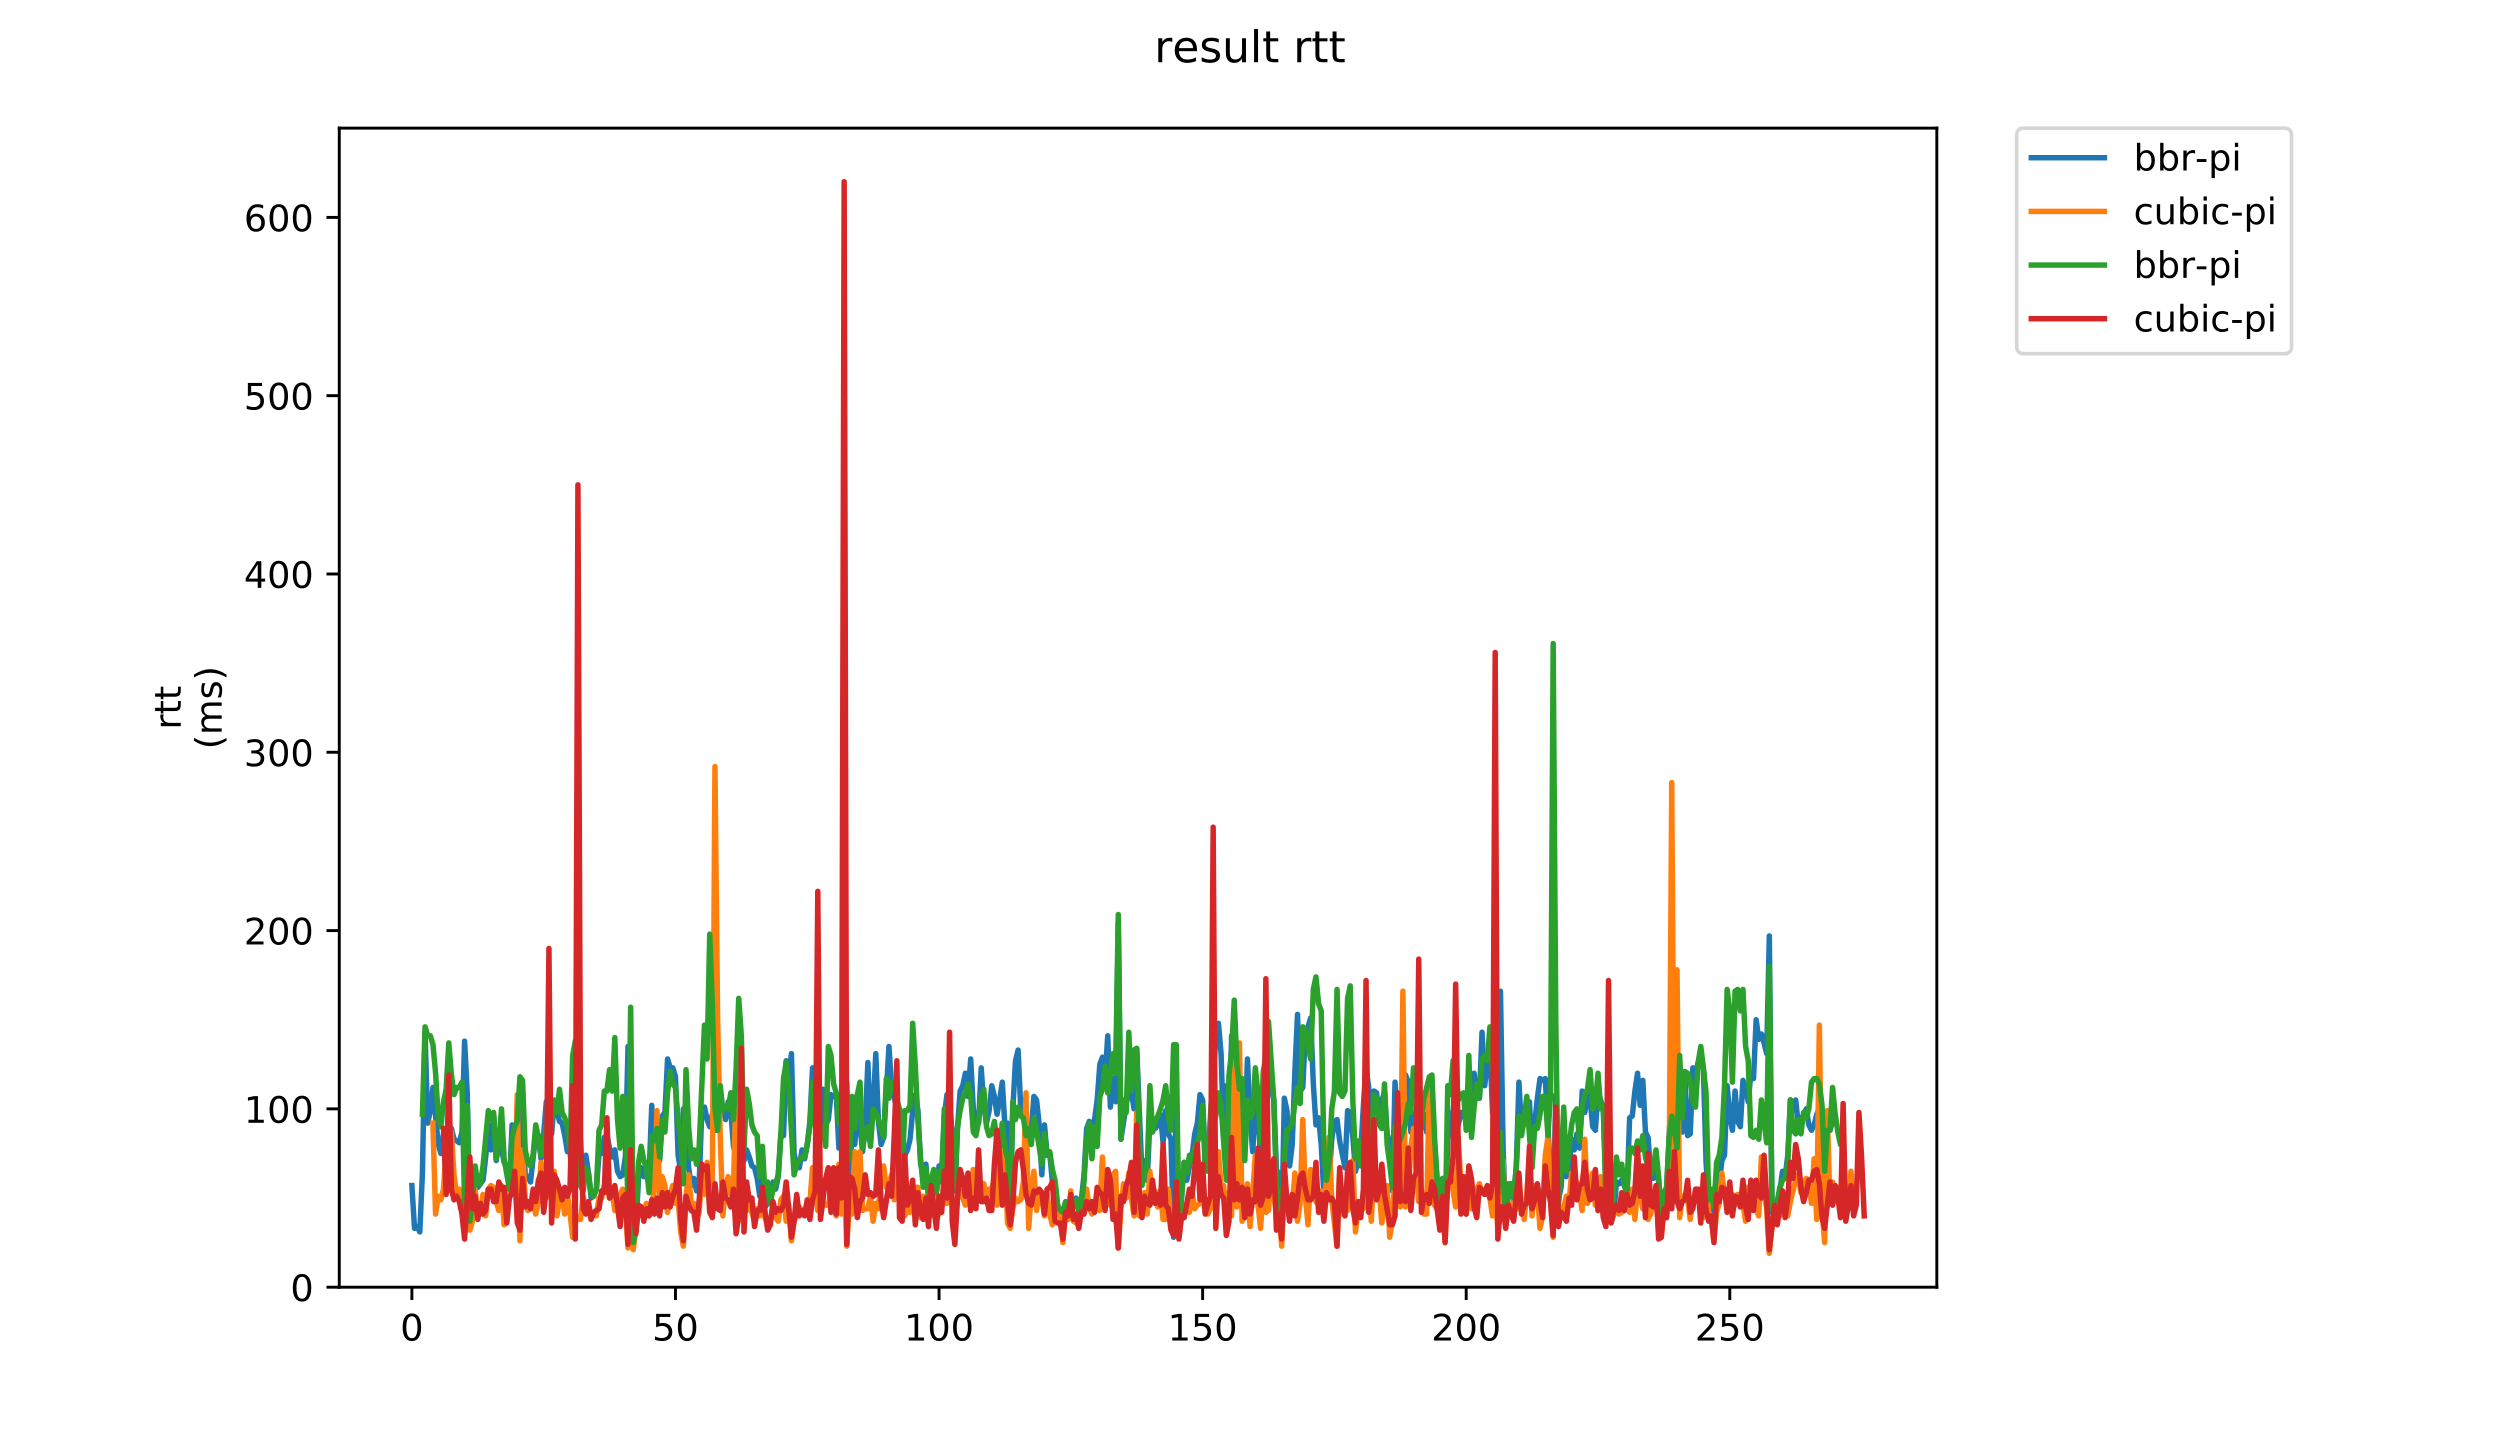 <?xml version="1.0" encoding="utf-8" standalone="no"?>
<!DOCTYPE svg PUBLIC "-//W3C//DTD SVG 1.1//EN"
  "http://www.w3.org/Graphics/SVG/1.1/DTD/svg11.dtd">
<!-- Created with matplotlib (https://matplotlib.org/) -->
<svg height="396pt" version="1.1" viewBox="0 0 684 396" width="684pt" xmlns="http://www.w3.org/2000/svg" xmlns:xlink="http://www.w3.org/1999/xlink">
 <defs>
  <style type="text/css">
*{stroke-linecap:butt;stroke-linejoin:round;}
  </style>
 </defs>
 <g id="figure_1">
  <g id="patch_1">
   <path d="M 0 396 
L 684 396 
L 684 0 
L 0 0 
z
" style="fill:#ffffff;"/>
  </g>
  <g id="axes_1">
   <g id="patch_2">
    <path d="M 92.824 352.174 
L 529.913 352.174 
L 529.913 35.062 
L 92.824 35.062 
z
" style="fill:#ffffff;"/>
   </g>
   <g id="matplotlib.axis_1">
    <g id="xtick_1">
     <g id="line2d_1">
      <defs>
       <path d="M 0 0 
L 0 3.5 
" id="m3dc4b650f5" style="stroke:#000000;stroke-width:0.8;"/>
      </defs>
      <g>
       <use style="stroke:#000000;stroke-width:0.8;" x="112.692" xlink:href="#m3dc4b650f5" y="352.174"/>
      </g>
     </g>
     <g id="text_1">
      <!-- 0 -->
      <defs>
       <path d="M 31.781 66.406 
Q 24.172 66.406 20.328 58.906 
Q 16.5 51.422 16.5 36.375 
Q 16.5 21.391 20.328 13.891 
Q 24.172 6.391 31.781 6.391 
Q 39.453 6.391 43.281 13.891 
Q 47.125 21.391 47.125 36.375 
Q 47.125 51.422 43.281 58.906 
Q 39.453 66.406 31.781 66.406 
z
M 31.781 74.219 
Q 44.047 74.219 50.516 64.516 
Q 56.984 54.828 56.984 36.375 
Q 56.984 17.969 50.516 8.266 
Q 44.047 -1.422 31.781 -1.422 
Q 19.531 -1.422 13.062 8.266 
Q 6.594 17.969 6.594 36.375 
Q 6.594 54.828 13.062 64.516 
Q 19.531 74.219 31.781 74.219 
z
" id="DejaVuSans-48"/>
      </defs>
      <g transform="translate(109.51 366.773)scale(0.1 -0.1)">
       <use xlink:href="#DejaVuSans-48"/>
      </g>
     </g>
    </g>
    <g id="xtick_2">
     <g id="line2d_2">
      <g>
       <use style="stroke:#000000;stroke-width:0.8;" x="184.807" xlink:href="#m3dc4b650f5" y="352.174"/>
      </g>
     </g>
     <g id="text_2">
      <!-- 50 -->
      <defs>
       <path d="M 10.797 72.906 
L 49.516 72.906 
L 49.516 64.594 
L 19.828 64.594 
L 19.828 46.734 
Q 21.969 47.469 24.109 47.828 
Q 26.266 48.188 28.422 48.188 
Q 40.625 48.188 47.75 41.5 
Q 54.891 34.812 54.891 23.391 
Q 54.891 11.625 47.562 5.094 
Q 40.234 -1.422 26.906 -1.422 
Q 22.312 -1.422 17.547 -0.641 
Q 12.797 0.141 7.719 1.703 
L 7.719 11.625 
Q 12.109 9.234 16.797 8.062 
Q 21.484 6.891 26.703 6.891 
Q 35.156 6.891 40.078 11.328 
Q 45.016 15.766 45.016 23.391 
Q 45.016 31 40.078 35.438 
Q 35.156 39.891 26.703 39.891 
Q 22.75 39.891 18.812 39.016 
Q 14.891 38.141 10.797 36.281 
z
" id="DejaVuSans-53"/>
      </defs>
      <g transform="translate(178.445 366.773)scale(0.1 -0.1)">
       <use xlink:href="#DejaVuSans-53"/>
       <use x="63.623" xlink:href="#DejaVuSans-48"/>
      </g>
     </g>
    </g>
    <g id="xtick_3">
     <g id="line2d_3">
      <g>
       <use style="stroke:#000000;stroke-width:0.8;" x="256.923" xlink:href="#m3dc4b650f5" y="352.174"/>
      </g>
     </g>
     <g id="text_3">
      <!-- 100 -->
      <defs>
       <path d="M 12.406 8.297 
L 28.516 8.297 
L 28.516 63.922 
L 10.984 60.406 
L 10.984 69.391 
L 28.422 72.906 
L 38.281 72.906 
L 38.281 8.297 
L 54.391 8.297 
L 54.391 0 
L 12.406 0 
z
" id="DejaVuSans-49"/>
      </defs>
      <g transform="translate(247.379 366.773)scale(0.1 -0.1)">
       <use xlink:href="#DejaVuSans-49"/>
       <use x="63.623" xlink:href="#DejaVuSans-48"/>
       <use x="127.246" xlink:href="#DejaVuSans-48"/>
      </g>
     </g>
    </g>
    <g id="xtick_4">
     <g id="line2d_4">
      <g>
       <use style="stroke:#000000;stroke-width:0.8;" x="329.038" xlink:href="#m3dc4b650f5" y="352.174"/>
      </g>
     </g>
     <g id="text_4">
      <!-- 150 -->
      <g transform="translate(319.494 366.773)scale(0.1 -0.1)">
       <use xlink:href="#DejaVuSans-49"/>
       <use x="63.623" xlink:href="#DejaVuSans-53"/>
       <use x="127.246" xlink:href="#DejaVuSans-48"/>
      </g>
     </g>
    </g>
    <g id="xtick_5">
     <g id="line2d_5">
      <g>
       <use style="stroke:#000000;stroke-width:0.8;" x="401.154" xlink:href="#m3dc4b650f5" y="352.174"/>
      </g>
     </g>
     <g id="text_5">
      <!-- 200 -->
      <defs>
       <path d="M 19.188 8.297 
L 53.609 8.297 
L 53.609 0 
L 7.328 0 
L 7.328 8.297 
Q 12.938 14.109 22.625 23.891 
Q 32.328 33.688 34.812 36.531 
Q 39.547 41.844 41.422 45.531 
Q 43.312 49.219 43.312 52.781 
Q 43.312 58.594 39.234 62.25 
Q 35.156 65.922 28.609 65.922 
Q 23.969 65.922 18.812 64.312 
Q 13.672 62.703 7.812 59.422 
L 7.812 69.391 
Q 13.766 71.781 18.938 73 
Q 24.125 74.219 28.422 74.219 
Q 39.75 74.219 46.484 68.547 
Q 53.219 62.891 53.219 53.422 
Q 53.219 48.922 51.531 44.891 
Q 49.859 40.875 45.406 35.406 
Q 44.188 33.984 37.641 27.219 
Q 31.109 20.453 19.188 8.297 
z
" id="DejaVuSans-50"/>
      </defs>
      <g transform="translate(391.61 366.773)scale(0.1 -0.1)">
       <use xlink:href="#DejaVuSans-50"/>
       <use x="63.623" xlink:href="#DejaVuSans-48"/>
       <use x="127.246" xlink:href="#DejaVuSans-48"/>
      </g>
     </g>
    </g>
    <g id="xtick_6">
     <g id="line2d_6">
      <g>
       <use style="stroke:#000000;stroke-width:0.8;" x="473.269" xlink:href="#m3dc4b650f5" y="352.174"/>
      </g>
     </g>
     <g id="text_6">
      <!-- 250 -->
      <g transform="translate(463.725 366.773)scale(0.1 -0.1)">
       <use xlink:href="#DejaVuSans-50"/>
       <use x="63.623" xlink:href="#DejaVuSans-53"/>
       <use x="127.246" xlink:href="#DejaVuSans-48"/>
      </g>
     </g>
    </g>
   </g>
   <g id="matplotlib.axis_2">
    <g id="ytick_1">
     <g id="line2d_7">
      <defs>
       <path d="M 0 0 
L -3.5 0 
" id="mcb809ed9c7" style="stroke:#000000;stroke-width:0.8;"/>
      </defs>
      <g>
       <use style="stroke:#000000;stroke-width:0.8;" x="92.824" xlink:href="#mcb809ed9c7" y="352.174"/>
      </g>
     </g>
     <g id="text_7">
      <!-- 0 -->
      <g transform="translate(79.461 355.973)scale(0.1 -0.1)">
       <use xlink:href="#DejaVuSans-48"/>
      </g>
     </g>
    </g>
    <g id="ytick_2">
     <g id="line2d_8">
      <g>
       <use style="stroke:#000000;stroke-width:0.8;" x="92.824" xlink:href="#mcb809ed9c7" y="303.392"/>
      </g>
     </g>
     <g id="text_8">
      <!-- 100 -->
      <g transform="translate(66.736 307.191)scale(0.1 -0.1)">
       <use xlink:href="#DejaVuSans-49"/>
       <use x="63.623" xlink:href="#DejaVuSans-48"/>
       <use x="127.246" xlink:href="#DejaVuSans-48"/>
      </g>
     </g>
    </g>
    <g id="ytick_3">
     <g id="line2d_9">
      <g>
       <use style="stroke:#000000;stroke-width:0.8;" x="92.824" xlink:href="#mcb809ed9c7" y="254.609"/>
      </g>
     </g>
     <g id="text_9">
      <!-- 200 -->
      <g transform="translate(66.736 258.408)scale(0.1 -0.1)">
       <use xlink:href="#DejaVuSans-50"/>
       <use x="63.623" xlink:href="#DejaVuSans-48"/>
       <use x="127.246" xlink:href="#DejaVuSans-48"/>
      </g>
     </g>
    </g>
    <g id="ytick_4">
     <g id="line2d_10">
      <g>
       <use style="stroke:#000000;stroke-width:0.8;" x="92.824" xlink:href="#mcb809ed9c7" y="205.826"/>
      </g>
     </g>
     <g id="text_10">
      <!-- 300 -->
      <defs>
       <path d="M 40.578 39.312 
Q 47.656 37.797 51.625 33 
Q 55.609 28.219 55.609 21.188 
Q 55.609 10.406 48.188 4.484 
Q 40.766 -1.422 27.094 -1.422 
Q 22.516 -1.422 17.656 -0.516 
Q 12.797 0.391 7.625 2.203 
L 7.625 11.719 
Q 11.719 9.328 16.594 8.109 
Q 21.484 6.891 26.812 6.891 
Q 36.078 6.891 40.938 10.547 
Q 45.797 14.203 45.797 21.188 
Q 45.797 27.641 41.281 31.266 
Q 36.766 34.906 28.719 34.906 
L 20.219 34.906 
L 20.219 43.016 
L 29.109 43.016 
Q 36.375 43.016 40.234 45.922 
Q 44.094 48.828 44.094 54.297 
Q 44.094 59.906 40.109 62.906 
Q 36.141 65.922 28.719 65.922 
Q 24.656 65.922 20.016 65.031 
Q 15.375 64.156 9.812 62.312 
L 9.812 71.094 
Q 15.438 72.656 20.344 73.438 
Q 25.25 74.219 29.594 74.219 
Q 40.828 74.219 47.359 69.109 
Q 53.906 64.016 53.906 55.328 
Q 53.906 49.266 50.438 45.094 
Q 46.969 40.922 40.578 39.312 
z
" id="DejaVuSans-51"/>
      </defs>
      <g transform="translate(66.736 209.625)scale(0.1 -0.1)">
       <use xlink:href="#DejaVuSans-51"/>
       <use x="63.623" xlink:href="#DejaVuSans-48"/>
       <use x="127.246" xlink:href="#DejaVuSans-48"/>
      </g>
     </g>
    </g>
    <g id="ytick_5">
     <g id="line2d_11">
      <g>
       <use style="stroke:#000000;stroke-width:0.8;" x="92.824" xlink:href="#mcb809ed9c7" y="157.044"/>
      </g>
     </g>
     <g id="text_11">
      <!-- 400 -->
      <defs>
       <path d="M 37.797 64.312 
L 12.891 25.391 
L 37.797 25.391 
z
M 35.203 72.906 
L 47.609 72.906 
L 47.609 25.391 
L 58.016 25.391 
L 58.016 17.188 
L 47.609 17.188 
L 47.609 0 
L 37.797 0 
L 37.797 17.188 
L 4.891 17.188 
L 4.891 26.703 
z
" id="DejaVuSans-52"/>
      </defs>
      <g transform="translate(66.736 160.843)scale(0.1 -0.1)">
       <use xlink:href="#DejaVuSans-52"/>
       <use x="63.623" xlink:href="#DejaVuSans-48"/>
       <use x="127.246" xlink:href="#DejaVuSans-48"/>
      </g>
     </g>
    </g>
    <g id="ytick_6">
     <g id="line2d_12">
      <g>
       <use style="stroke:#000000;stroke-width:0.8;" x="92.824" xlink:href="#mcb809ed9c7" y="108.261"/>
      </g>
     </g>
     <g id="text_12">
      <!-- 500 -->
      <g transform="translate(66.736 112.06)scale(0.1 -0.1)">
       <use xlink:href="#DejaVuSans-53"/>
       <use x="63.623" xlink:href="#DejaVuSans-48"/>
       <use x="127.246" xlink:href="#DejaVuSans-48"/>
      </g>
     </g>
    </g>
    <g id="ytick_7">
     <g id="line2d_13">
      <g>
       <use style="stroke:#000000;stroke-width:0.8;" x="92.824" xlink:href="#mcb809ed9c7" y="59.478"/>
      </g>
     </g>
     <g id="text_13">
      <!-- 600 -->
      <defs>
       <path d="M 33.016 40.375 
Q 26.375 40.375 22.484 35.828 
Q 18.609 31.297 18.609 23.391 
Q 18.609 15.531 22.484 10.953 
Q 26.375 6.391 33.016 6.391 
Q 39.656 6.391 43.531 10.953 
Q 47.406 15.531 47.406 23.391 
Q 47.406 31.297 43.531 35.828 
Q 39.656 40.375 33.016 40.375 
z
M 52.594 71.297 
L 52.594 62.312 
Q 48.875 64.062 45.094 64.984 
Q 41.312 65.922 37.594 65.922 
Q 27.828 65.922 22.672 59.328 
Q 17.531 52.734 16.797 39.406 
Q 19.672 43.656 24.016 45.922 
Q 28.375 48.188 33.594 48.188 
Q 44.578 48.188 50.953 41.516 
Q 57.328 34.859 57.328 23.391 
Q 57.328 12.156 50.688 5.359 
Q 44.047 -1.422 33.016 -1.422 
Q 20.359 -1.422 13.672 8.266 
Q 6.984 17.969 6.984 36.375 
Q 6.984 53.656 15.188 63.938 
Q 23.391 74.219 37.203 74.219 
Q 40.922 74.219 44.703 73.484 
Q 48.484 72.75 52.594 71.297 
z
" id="DejaVuSans-54"/>
      </defs>
      <g transform="translate(66.736 63.277)scale(0.1 -0.1)">
       <use xlink:href="#DejaVuSans-54"/>
       <use x="63.623" xlink:href="#DejaVuSans-48"/>
       <use x="127.246" xlink:href="#DejaVuSans-48"/>
      </g>
     </g>
    </g>
    <g id="text_14">
     <!-- rtt -->
     <defs>
      <path d="M 41.109 46.297 
Q 39.594 47.172 37.812 47.578 
Q 36.031 48 33.891 48 
Q 26.266 48 22.188 43.047 
Q 18.109 38.094 18.109 28.812 
L 18.109 0 
L 9.078 0 
L 9.078 54.688 
L 18.109 54.688 
L 18.109 46.188 
Q 20.953 51.172 25.484 53.578 
Q 30.031 56 36.531 56 
Q 37.453 56 38.578 55.875 
Q 39.703 55.766 41.062 55.516 
z
" id="DejaVuSans-114"/>
      <path d="M 18.312 70.219 
L 18.312 54.688 
L 36.812 54.688 
L 36.812 47.703 
L 18.312 47.703 
L 18.312 18.016 
Q 18.312 11.328 20.141 9.422 
Q 21.969 7.516 27.594 7.516 
L 36.812 7.516 
L 36.812 0 
L 27.594 0 
Q 17.188 0 13.234 3.875 
Q 9.281 7.766 9.281 18.016 
L 9.281 47.703 
L 2.688 47.703 
L 2.688 54.688 
L 9.281 54.688 
L 9.281 70.219 
z
" id="DejaVuSans-116"/>
     </defs>
     <g transform="translate(49.459 199.594)rotate(-90)scale(0.1 -0.1)">
      <use xlink:href="#DejaVuSans-114"/>
      <use x="41.113" xlink:href="#DejaVuSans-116"/>
      <use x="80.322" xlink:href="#DejaVuSans-116"/>
     </g>
     <!-- (ms) -->
     <defs>
      <path d="M 31 75.875 
Q 24.469 64.656 21.281 53.656 
Q 18.109 42.672 18.109 31.391 
Q 18.109 20.125 21.312 9.062 
Q 24.516 -2 31 -13.188 
L 23.188 -13.188 
Q 15.875 -1.703 12.234 9.375 
Q 8.594 20.453 8.594 31.391 
Q 8.594 42.281 12.203 53.312 
Q 15.828 64.359 23.188 75.875 
z
" id="DejaVuSans-40"/>
      <path d="M 52 44.188 
Q 55.375 50.25 60.062 53.125 
Q 64.75 56 71.094 56 
Q 79.641 56 84.281 50.016 
Q 88.922 44.047 88.922 33.016 
L 88.922 0 
L 79.891 0 
L 79.891 32.719 
Q 79.891 40.578 77.094 44.375 
Q 74.312 48.188 68.609 48.188 
Q 61.625 48.188 57.562 43.547 
Q 53.516 38.922 53.516 30.906 
L 53.516 0 
L 44.484 0 
L 44.484 32.719 
Q 44.484 40.625 41.703 44.406 
Q 38.922 48.188 33.109 48.188 
Q 26.219 48.188 22.156 43.531 
Q 18.109 38.875 18.109 30.906 
L 18.109 0 
L 9.078 0 
L 9.078 54.688 
L 18.109 54.688 
L 18.109 46.188 
Q 21.188 51.219 25.484 53.609 
Q 29.781 56 35.688 56 
Q 41.656 56 45.828 52.969 
Q 50 49.953 52 44.188 
z
" id="DejaVuSans-109"/>
      <path d="M 44.281 53.078 
L 44.281 44.578 
Q 40.484 46.531 36.375 47.5 
Q 32.281 48.484 27.875 48.484 
Q 21.188 48.484 17.844 46.438 
Q 14.5 44.391 14.5 40.281 
Q 14.5 37.156 16.891 35.375 
Q 19.281 33.594 26.516 31.984 
L 29.594 31.297 
Q 39.156 29.25 43.188 25.516 
Q 47.219 21.781 47.219 15.094 
Q 47.219 7.469 41.188 3.016 
Q 35.156 -1.422 24.609 -1.422 
Q 20.219 -1.422 15.453 -0.562 
Q 10.688 0.297 5.422 2 
L 5.422 11.281 
Q 10.406 8.688 15.234 7.391 
Q 20.062 6.109 24.812 6.109 
Q 31.156 6.109 34.562 8.281 
Q 37.984 10.453 37.984 14.406 
Q 37.984 18.062 35.516 20.016 
Q 33.062 21.969 24.703 23.781 
L 21.578 24.516 
Q 13.234 26.266 9.516 29.906 
Q 5.812 33.547 5.812 39.891 
Q 5.812 47.609 11.281 51.797 
Q 16.75 56 26.812 56 
Q 31.781 56 36.172 55.266 
Q 40.578 54.547 44.281 53.078 
z
" id="DejaVuSans-115"/>
      <path d="M 8.016 75.875 
L 15.828 75.875 
Q 23.141 64.359 26.781 53.312 
Q 30.422 42.281 30.422 31.391 
Q 30.422 20.453 26.781 9.375 
Q 23.141 -1.703 15.828 -13.188 
L 8.016 -13.188 
Q 14.5 -2 17.703 9.062 
Q 20.906 20.125 20.906 31.391 
Q 20.906 42.672 17.703 53.656 
Q 14.5 64.656 8.016 75.875 
z
" id="DejaVuSans-41"/>
     </defs>
     <g transform="translate(60.657 204.995)rotate(-90)scale(0.1 -0.1)">
      <use xlink:href="#DejaVuSans-40"/>
      <use x="39.014" xlink:href="#DejaVuSans-109"/>
      <use x="136.426" xlink:href="#DejaVuSans-115"/>
      <use x="188.525" xlink:href="#DejaVuSans-41"/>
     </g>
    </g>
   </g>
   <g id="line2d_14">
    <path clip-path="url(#p0abef5f203)" d="M 112.692 324.368 
L 113.413 336.076 
L 114.134 335.588 
L 114.855 337.052 
L 115.576 320.953 
L 116.297 282.903 
L 117.019 307.294 
L 117.74 303.879 
L 118.461 297.538 
L 119.903 313.148 
L 120.624 315.587 
L 121.345 310.221 
L 122.067 312.66 
L 122.788 311.197 
L 123.509 308.758 
L 124.23 311.685 
L 125.672 312.66 
L 126.394 309.733 
L 127.115 284.854 
L 127.836 299.001 
L 128.557 334.125 
L 129.278 329.734 
L 129.999 322.417 
L 130.72 324.856 
L 132.163 322.905 
L 132.884 316.563 
L 133.605 307.782 
L 134.326 314.612 
L 135.047 305.343 
L 135.769 317.538 
L 136.49 311.685 
L 137.211 314.124 
L 137.932 318.026 
L 138.653 319.49 
L 139.374 324.368 
L 140.095 307.782 
L 140.817 309.733 
L 141.538 314.124 
L 142.259 320.465 
L 142.98 303.392 
L 143.701 321.441 
L 144.422 321.929 
L 145.144 323.392 
L 146.586 310.221 
L 147.307 310.709 
L 148.028 317.051 
L 148.749 310.221 
L 149.471 301.44 
L 150.192 309.733 
L 150.913 310.221 
L 151.634 301.928 
L 152.355 303.879 
L 153.076 306.806 
L 153.797 307.294 
L 154.519 310.709 
L 155.24 315.099 
L 155.961 315.099 
L 156.682 323.392 
L 157.403 303.879 
L 158.124 318.514 
L 158.846 324.368 
L 159.567 319.49 
L 160.288 316.075 
L 161.009 320.953 
L 161.73 327.783 
L 162.451 326.807 
L 163.172 325.344 
L 163.894 315.587 
L 164.615 315.587 
L 165.336 311.197 
L 166.057 310.709 
L 166.778 314.124 
L 167.499 316.563 
L 168.221 314.612 
L 168.942 320.465 
L 169.663 321.929 
L 170.384 321.441 
L 171.105 316.563 
L 171.826 286.318 
L 172.547 295.586 
L 173.269 339.979 
L 173.99 336.076 
L 174.711 321.929 
L 175.432 319.49 
L 176.153 321.929 
L 176.874 318.026 
L 177.596 321.441 
L 178.317 302.416 
L 179.038 315.587 
L 179.759 311.685 
L 180.48 317.538 
L 181.201 305.343 
L 181.923 304.367 
L 182.644 289.732 
L 183.365 292.171 
L 184.086 292.171 
L 184.807 294.611 
L 185.528 316.075 
L 186.249 320.465 
L 186.971 303.392 
L 187.692 309.733 
L 188.413 319.49 
L 189.134 324.368 
L 189.855 322.417 
L 190.576 325.832 
L 191.298 323.392 
L 192.019 303.879 
L 192.74 302.904 
L 193.461 306.318 
L 194.182 308.27 
L 194.903 304.855 
L 195.624 309.245 
L 196.346 309.245 
L 197.067 302.416 
L 197.788 302.904 
L 198.509 306.318 
L 199.23 301.44 
L 199.951 303.879 
L 200.673 313.636 
L 201.394 316.075 
L 202.115 317.538 
L 202.836 304.855 
L 203.557 317.538 
L 204.278 314.612 
L 204.999 316.563 
L 205.721 319.002 
L 206.442 319.49 
L 207.163 322.417 
L 207.884 327.295 
L 208.605 322.417 
L 209.326 330.222 
L 210.769 328.271 
L 211.49 323.392 
L 212.211 325.344 
L 212.932 321.929 
L 213.653 310.221 
L 214.374 310.709 
L 215.096 290.22 
L 215.817 294.611 
L 216.538 288.269 
L 217.259 315.587 
L 217.98 319.002 
L 218.701 319.49 
L 219.423 314.612 
L 220.144 317.051 
L 220.865 313.148 
L 221.586 306.806 
L 222.307 292.171 
L 223.028 307.294 
L 223.75 312.172 
L 224.471 308.27 
L 225.192 298.025 
L 225.913 307.782 
L 226.634 306.318 
L 227.355 299.489 
L 228.076 299.977 
L 228.798 299.489 
L 229.519 314.124 
L 230.24 304.855 
L 230.961 316.075 
L 231.682 337.052 
L 232.403 319.002 
L 233.125 311.685 
L 233.846 313.148 
L 234.567 304.855 
L 235.288 307.782 
L 236.009 315.099 
L 236.73 307.294 
L 237.451 290.708 
L 238.173 309.733 
L 238.894 303.392 
L 239.615 288.269 
L 240.336 306.806 
L 241.057 313.148 
L 241.778 311.197 
L 243.221 286.318 
L 243.942 297.538 
L 244.663 300.465 
L 245.384 302.904 
L 246.105 307.782 
L 246.826 323.88 
L 247.548 316.075 
L 248.269 314.612 
L 248.99 311.685 
L 249.711 303.879 
L 250.432 299.489 
L 251.153 303.879 
L 251.875 318.514 
L 252.596 320.953 
L 253.317 318.514 
L 254.038 327.783 
L 254.759 323.88 
L 255.48 321.441 
L 256.201 325.832 
L 256.923 319.002 
L 257.644 321.441 
L 258.365 305.343 
L 259.086 299.489 
L 259.807 302.904 
L 260.528 309.733 
L 261.25 325.832 
L 261.971 308.758 
L 262.692 298.513 
L 263.413 297.05 
L 264.134 293.635 
L 264.855 299.977 
L 265.577 289.732 
L 266.298 303.392 
L 267.019 307.782 
L 267.74 307.294 
L 268.461 292.171 
L 269.182 302.904 
L 269.903 307.294 
L 270.625 303.879 
L 271.346 297.05 
L 272.067 299.977 
L 272.788 304.855 
L 273.509 300.952 
L 274.23 296.074 
L 274.952 308.27 
L 275.673 307.294 
L 276.394 328.758 
L 277.115 303.392 
L 277.836 290.22 
L 278.557 287.293 
L 279.278 303.392 
L 280 300.952 
L 280.721 307.294 
L 281.442 307.782 
L 282.163 308.758 
L 282.884 299.977 
L 283.605 300.952 
L 284.327 307.782 
L 285.048 321.441 
L 285.769 307.782 
L 286.49 316.075 
L 287.211 315.587 
L 287.932 323.392 
L 288.653 323.88 
L 289.375 330.222 
L 290.096 331.685 
L 290.817 331.685 
L 291.538 329.246 
L 292.259 331.198 
L 292.98 327.783 
L 293.702 329.734 
L 294.423 327.783 
L 295.144 330.222 
L 295.865 328.271 
L 296.586 321.441 
L 297.307 308.758 
L 298.029 306.806 
L 298.75 314.124 
L 299.471 306.318 
L 300.192 300.952 
L 300.913 291.196 
L 301.634 289.245 
L 302.355 294.611 
L 303.077 283.391 
L 303.798 302.904 
L 304.519 295.098 
L 305.24 301.44 
L 305.961 252.658 
L 306.682 311.685 
L 308.846 297.538 
L 309.567 299.001 
L 310.288 303.392 
L 311.009 287.293 
L 312.452 321.441 
L 313.173 317.538 
L 313.894 322.905 
L 314.615 306.318 
L 315.336 306.318 
L 316.057 308.758 
L 316.779 307.782 
L 317.5 304.855 
L 318.221 312.66 
L 318.942 303.879 
L 319.663 310.221 
L 320.384 311.685 
L 321.105 338.515 
L 321.827 299.489 
L 322.548 337.052 
L 323.99 318.026 
L 324.711 322.905 
L 325.432 319.002 
L 326.154 316.075 
L 326.875 310.221 
L 327.596 307.294 
L 328.317 299.489 
L 329.038 300.952 
L 329.759 317.051 
L 330.48 317.538 
L 331.202 307.294 
L 331.923 293.635 
L 332.644 283.878 
L 333.365 279.976 
L 334.086 288.269 
L 334.807 311.197 
L 335.529 297.05 
L 336.25 311.685 
L 336.971 283.391 
L 337.692 294.611 
L 338.413 293.635 
L 339.134 302.416 
L 339.856 298.513 
L 340.577 311.197 
L 341.298 289.732 
L 342.019 305.831 
L 342.74 315.099 
L 343.461 303.392 
L 344.182 301.928 
L 344.904 318.026 
L 346.346 290.708 
L 347.067 287.781 
L 347.788 297.538 
L 348.509 300.952 
L 349.231 319.978 
L 349.952 321.441 
L 350.673 336.564 
L 351.394 300.465 
L 352.115 303.879 
L 352.836 319.002 
L 353.557 313.148 
L 354.279 293.147 
L 355 277.537 
L 355.721 298.513 
L 356.442 297.538 
L 357.163 282.415 
L 357.884 280.951 
L 358.606 278.512 
L 359.327 296.562 
L 360.048 307.782 
L 360.769 305.831 
L 361.49 313.148 
L 362.211 326.807 
L 362.932 324.368 
L 363.654 322.417 
L 364.375 311.685 
L 365.096 306.806 
L 365.817 306.318 
L 366.538 312.172 
L 367.981 319.49 
L 368.702 303.879 
L 369.423 304.367 
L 370.144 311.197 
L 370.865 320.465 
L 371.586 317.538 
L 372.308 315.099 
L 373.029 302.416 
L 373.75 292.171 
L 374.471 297.538 
L 375.192 304.367 
L 375.913 298.513 
L 376.634 299.001 
L 377.356 307.294 
L 378.077 300.952 
L 378.798 299.001 
L 379.519 310.221 
L 380.24 312.66 
L 380.961 325.832 
L 381.683 296.074 
L 382.404 306.318 
L 383.125 301.44 
L 383.846 295.586 
L 384.567 294.123 
L 385.288 296.074 
L 386.009 309.733 
L 386.731 307.294 
L 387.452 303.879 
L 388.173 299.489 
L 388.894 304.367 
L 389.615 304.855 
L 390.336 309.733 
L 391.058 307.782 
L 391.779 306.806 
L 392.5 313.636 
L 393.221 323.392 
L 393.942 328.758 
L 394.663 324.368 
L 395.384 336.076 
L 396.106 311.685 
L 396.827 306.806 
L 397.548 303.879 
L 398.269 297.05 
L 398.99 307.782 
L 399.711 304.367 
L 400.433 304.855 
L 401.154 306.806 
L 401.875 295.586 
L 402.596 309.245 
L 403.317 293.635 
L 404.038 300.465 
L 404.759 300.465 
L 405.481 282.415 
L 406.202 297.05 
L 406.923 291.196 
L 407.644 286.805 
L 408.365 304.367 
L 409.086 289.732 
L 409.808 319.49 
L 410.529 271.195 
L 411.25 314.124 
L 411.971 334.125 
L 412.692 326.807 
L 413.413 324.856 
L 414.135 327.783 
L 414.856 319.002 
L 415.577 296.074 
L 416.298 309.245 
L 417.019 306.806 
L 417.74 303.392 
L 418.461 301.44 
L 419.183 315.587 
L 419.904 307.294 
L 420.625 300.465 
L 421.346 295.098 
L 422.067 295.586 
L 422.788 295.098 
L 424.231 321.441 
L 424.952 337.052 
L 425.673 299.489 
L 426.394 328.271 
L 427.115 324.856 
L 427.836 311.685 
L 428.558 321.929 
L 429.279 319.978 
L 430 311.685 
L 430.721 314.612 
L 431.442 310.221 
L 432.163 314.124 
L 432.885 298.513 
L 433.606 304.367 
L 434.327 299.001 
L 435.048 300.952 
L 435.769 308.27 
L 436.49 309.245 
L 437.211 299.001 
L 437.933 300.952 
L 438.654 303.392 
L 439.375 322.905 
L 440.096 301.44 
L 440.817 334.125 
L 441.538 332.173 
L 442.26 323.392 
L 442.981 323.88 
L 443.702 322.905 
L 444.423 324.368 
L 445.144 326.319 
L 445.865 305.831 
L 446.587 305.343 
L 447.308 298.513 
L 448.029 293.635 
L 448.75 302.416 
L 449.471 295.586 
L 450.192 309.733 
L 450.913 311.197 
L 451.635 320.953 
L 452.356 322.417 
L 453.077 317.051 
L 453.798 323.392 
L 454.519 336.076 
L 455.24 328.271 
L 455.962 326.807 
L 457.404 295.098 
L 458.125 303.392 
L 458.846 317.538 
L 459.567 297.538 
L 460.288 309.733 
L 461.01 294.611 
L 461.731 310.709 
L 462.452 310.221 
L 463.173 292.171 
L 463.894 293.635 
L 464.615 290.708 
L 465.337 289.732 
L 466.058 292.659 
L 466.779 318.026 
L 467.5 328.271 
L 468.221 329.246 
L 468.942 331.685 
L 469.663 324.856 
L 470.385 323.88 
L 471.106 317.538 
L 471.827 316.075 
L 472.548 297.05 
L 473.269 305.343 
L 473.99 309.245 
L 474.712 298.513 
L 475.433 306.806 
L 476.154 308.27 
L 476.875 295.586 
L 477.596 297.538 
L 478.317 301.44 
L 479.038 293.635 
L 479.76 295.098 
L 480.481 279 
L 481.202 284.366 
L 481.923 282.903 
L 482.644 285.342 
L 483.365 288.269 
L 484.087 256.072 
L 484.808 331.685 
L 485.529 329.246 
L 486.25 329.246 
L 486.971 325.832 
L 487.692 320.465 
L 488.414 321.929 
L 489.135 316.075 
L 489.856 300.952 
L 490.577 303.879 
L 491.298 300.952 
L 492.019 307.782 
L 492.74 305.831 
L 493.462 305.343 
L 494.183 303.392 
L 494.904 307.782 
L 495.625 309.245 
L 496.346 307.782 
L 497.067 304.855 
L 497.789 303.392 
L 498.51 304.367 
L 499.231 310.709 
L 499.952 307.782 
L 500.673 309.245 
L 501.394 306.806 
L 501.394 306.806 
" style="fill:none;stroke:#1f77b4;stroke-linecap:square;stroke-width:1.5;"/>
   </g>
   <g id="line2d_15">
    <path clip-path="url(#p0abef5f203)" d="M 118.446 307.294 
L 119.168 332.173 
L 119.889 327.295 
L 120.61 328.271 
L 121.331 325.344 
L 122.052 315.587 
L 122.773 325.832 
L 123.494 309.733 
L 124.216 321.441 
L 124.937 326.807 
L 125.658 325.344 
L 126.379 330.222 
L 127.1 337.052 
L 127.821 319.49 
L 128.543 336.564 
L 129.264 334.125 
L 129.985 325.344 
L 130.706 332.173 
L 131.427 332.173 
L 132.148 326.807 
L 132.87 332.661 
L 133.591 325.344 
L 134.312 324.368 
L 135.033 324.856 
L 135.754 328.758 
L 136.475 331.198 
L 137.196 324.368 
L 137.918 335.1 
L 138.639 329.246 
L 139.36 322.417 
L 140.081 318.026 
L 140.802 324.856 
L 141.523 299.489 
L 142.245 339.491 
L 142.966 314.612 
L 143.687 327.783 
L 144.408 331.198 
L 145.129 330.71 
L 145.85 328.758 
L 146.571 332.173 
L 147.293 328.758 
L 148.014 318.026 
L 148.735 323.392 
L 149.456 327.783 
L 150.177 321.441 
L 150.898 325.832 
L 151.62 320.465 
L 152.341 332.661 
L 153.062 328.758 
L 153.783 326.807 
L 154.504 332.173 
L 155.225 326.807 
L 155.946 331.685 
L 156.668 338.515 
L 157.389 332.173 
L 158.11 333.637 
L 158.831 333.637 
L 159.552 327.295 
L 160.273 330.222 
L 160.995 331.198 
L 161.716 333.149 
L 162.437 332.173 
L 163.158 332.661 
L 163.879 327.783 
L 164.6 327.783 
L 165.322 324.368 
L 166.043 323.88 
L 166.764 327.783 
L 167.485 325.832 
L 168.206 331.198 
L 168.927 331.198 
L 169.648 326.807 
L 170.37 325.344 
L 171.091 329.734 
L 171.812 341.442 
L 172.533 315.099 
L 173.254 341.93 
L 174.697 330.71 
L 175.418 330.222 
L 176.139 331.198 
L 176.86 329.246 
L 177.581 332.661 
L 178.302 330.222 
L 179.023 325.344 
L 179.745 303.879 
L 180.466 327.295 
L 181.187 321.929 
L 181.908 324.368 
L 182.629 331.685 
L 183.35 326.807 
L 184.072 324.368 
L 184.793 329.246 
L 185.514 327.783 
L 186.235 337.052 
L 186.956 340.954 
L 187.677 327.295 
L 188.398 321.441 
L 189.12 329.246 
L 189.841 329.246 
L 190.562 333.637 
L 191.283 331.685 
L 192.004 321.441 
L 192.725 326.807 
L 193.447 318.026 
L 194.168 329.734 
L 194.889 325.344 
L 195.61 209.729 
L 196.331 278.512 
L 197.052 310.709 
L 197.773 332.661 
L 198.495 325.344 
L 199.216 321.929 
L 199.937 326.807 
L 200.658 325.344 
L 201.379 297.538 
L 202.1 334.125 
L 202.822 326.807 
L 203.543 331.198 
L 204.264 331.198 
L 204.985 327.783 
L 205.706 331.685 
L 206.427 334.125 
L 207.149 330.71 
L 207.87 332.661 
L 208.591 330.71 
L 209.312 333.149 
L 210.033 334.612 
L 210.754 333.637 
L 211.475 330.71 
L 212.197 333.149 
L 212.918 334.125 
L 213.639 328.271 
L 214.36 327.295 
L 215.081 334.125 
L 215.802 329.734 
L 216.524 339.491 
L 217.245 334.125 
L 217.966 332.661 
L 218.687 330.222 
L 219.408 331.685 
L 220.129 330.71 
L 220.85 331.198 
L 221.572 329.246 
L 222.293 319.49 
L 223.735 331.198 
L 224.456 324.368 
L 225.177 329.246 
L 225.899 329.734 
L 226.62 329.734 
L 227.341 325.832 
L 228.783 332.661 
L 229.504 318.514 
L 230.225 332.173 
L 230.947 318.514 
L 231.668 340.954 
L 232.389 329.246 
L 233.11 332.173 
L 233.831 315.099 
L 234.552 329.734 
L 235.274 315.099 
L 235.995 331.198 
L 236.716 330.71 
L 237.437 330.71 
L 238.158 327.295 
L 238.879 334.125 
L 239.601 329.246 
L 240.322 330.71 
L 241.043 321.929 
L 241.764 319.002 
L 242.485 324.856 
L 243.206 323.88 
L 243.927 321.441 
L 244.649 328.271 
L 245.37 315.099 
L 246.091 324.856 
L 246.812 328.271 
L 247.533 332.661 
L 248.254 331.198 
L 248.976 331.685 
L 249.697 324.856 
L 251.139 324.856 
L 251.86 333.149 
L 252.581 327.295 
L 253.302 330.222 
L 254.024 328.271 
L 254.745 332.661 
L 255.466 320.465 
L 256.187 333.149 
L 256.908 332.173 
L 257.629 327.783 
L 258.351 329.246 
L 259.072 329.246 
L 259.793 327.295 
L 260.514 329.246 
L 261.235 336.076 
L 261.956 327.295 
L 262.677 325.832 
L 264.12 329.734 
L 264.841 324.368 
L 265.562 329.734 
L 266.283 319.978 
L 267.004 328.758 
L 267.726 323.392 
L 268.447 327.295 
L 269.168 323.88 
L 269.889 327.783 
L 270.61 325.344 
L 271.331 325.344 
L 272.052 322.905 
L 272.774 329.734 
L 273.495 313.148 
L 274.216 322.417 
L 274.937 315.099 
L 275.658 334.612 
L 276.379 336.076 
L 277.101 330.71 
L 277.822 327.783 
L 278.543 328.758 
L 279.264 328.271 
L 279.985 323.392 
L 280.706 299.001 
L 281.428 336.076 
L 282.149 326.807 
L 282.87 320.465 
L 283.591 331.198 
L 284.312 325.832 
L 285.033 327.783 
L 285.754 332.661 
L 286.476 326.807 
L 287.197 332.173 
L 287.918 335.1 
L 288.639 329.246 
L 289.36 332.173 
L 290.081 331.685 
L 290.803 339.979 
L 291.524 331.685 
L 292.245 333.637 
L 292.966 325.832 
L 293.687 334.125 
L 294.408 334.612 
L 295.129 332.661 
L 295.851 331.198 
L 296.572 327.295 
L 297.293 325.344 
L 298.014 330.222 
L 298.735 332.173 
L 299.456 330.71 
L 300.178 327.783 
L 300.899 331.198 
L 301.62 316.563 
L 302.341 328.758 
L 303.062 323.392 
L 303.783 329.734 
L 304.504 321.441 
L 305.226 320.465 
L 305.947 341.442 
L 306.668 331.198 
L 307.389 323.88 
L 308.11 327.783 
L 308.831 320.953 
L 309.553 327.783 
L 310.274 332.661 
L 310.995 304.367 
L 311.716 332.661 
L 312.437 331.198 
L 313.158 326.319 
L 313.88 332.173 
L 314.601 320.465 
L 315.322 327.295 
L 316.043 325.832 
L 316.764 330.222 
L 317.485 325.832 
L 318.206 333.637 
L 318.928 333.637 
L 319.649 325.344 
L 320.37 334.125 
L 321.091 337.052 
L 321.812 329.734 
L 322.533 338.515 
L 323.255 332.661 
L 323.976 331.685 
L 324.697 330.222 
L 325.418 331.685 
L 326.139 325.832 
L 326.86 330.71 
L 327.581 329.734 
L 328.303 329.246 
L 329.024 327.295 
L 329.745 331.685 
L 330.466 332.173 
L 331.908 329.246 
L 332.63 326.807 
L 333.351 315.099 
L 334.072 324.368 
L 334.793 324.368 
L 335.514 333.149 
L 336.235 326.319 
L 336.956 332.661 
L 337.678 290.22 
L 338.399 330.222 
L 339.12 285.342 
L 339.841 334.125 
L 340.562 331.198 
L 341.283 323.88 
L 342.005 335.588 
L 342.726 326.807 
L 343.447 316.075 
L 344.168 329.246 
L 344.889 336.076 
L 345.61 325.344 
L 346.331 331.685 
L 347.053 331.198 
L 347.774 321.929 
L 348.495 327.295 
L 349.216 331.198 
L 349.937 330.71 
L 350.658 340.954 
L 351.38 327.295 
L 352.101 328.271 
L 352.822 330.222 
L 353.543 331.685 
L 354.264 320.953 
L 354.985 334.125 
L 355.707 329.246 
L 356.428 306.318 
L 357.149 327.295 
L 357.87 335.1 
L 358.591 319.978 
L 359.312 326.319 
L 360.033 328.758 
L 360.755 329.734 
L 361.476 325.832 
L 362.197 332.173 
L 362.918 322.905 
L 363.639 311.197 
L 364.36 328.271 
L 365.803 340.954 
L 366.524 321.441 
L 367.245 332.173 
L 367.966 328.271 
L 368.687 331.198 
L 369.408 318.514 
L 370.13 317.538 
L 370.851 337.052 
L 371.572 331.198 
L 372.293 328.758 
L 373.014 330.71 
L 373.735 322.417 
L 374.457 322.417 
L 375.178 334.125 
L 375.899 320.465 
L 376.62 322.905 
L 377.341 325.832 
L 378.062 334.612 
L 379.505 324.368 
L 380.226 338.515 
L 380.947 333.637 
L 381.668 321.441 
L 382.389 324.856 
L 383.11 330.222 
L 383.832 271.195 
L 384.553 330.222 
L 385.274 327.295 
L 385.995 314.124 
L 386.716 308.758 
L 387.437 318.026 
L 388.158 328.758 
L 388.88 325.344 
L 389.601 332.173 
L 390.322 332.173 
L 391.043 297.05 
L 391.764 326.807 
L 392.485 329.734 
L 393.207 330.71 
L 393.928 334.125 
L 394.649 329.734 
L 395.37 339.491 
L 396.091 319.49 
L 396.812 320.953 
L 398.255 330.222 
L 398.976 311.197 
L 399.697 323.88 
L 400.418 328.758 
L 401.139 332.173 
L 401.86 324.368 
L 402.582 330.71 
L 403.303 327.295 
L 404.024 325.344 
L 404.745 323.88 
L 405.466 326.319 
L 406.187 325.344 
L 406.909 325.832 
L 407.63 327.783 
L 408.351 332.661 
L 409.072 325.832 
L 409.793 336.076 
L 410.514 330.71 
L 411.235 317.538 
L 411.957 335.1 
L 412.678 329.246 
L 413.399 332.661 
L 414.12 328.271 
L 414.841 326.807 
L 415.562 330.71 
L 416.284 329.246 
L 417.005 333.637 
L 417.726 326.807 
L 418.447 316.563 
L 419.168 332.661 
L 419.889 324.368 
L 420.61 325.832 
L 421.332 336.076 
L 422.053 332.661 
L 422.774 316.075 
L 423.495 311.197 
L 424.216 328.271 
L 424.937 338.515 
L 425.659 310.709 
L 426.38 329.734 
L 427.101 333.149 
L 427.822 330.71 
L 428.543 327.295 
L 429.264 329.734 
L 429.986 320.953 
L 430.707 322.905 
L 431.428 323.392 
L 432.149 326.319 
L 432.87 331.198 
L 433.591 311.685 
L 434.312 329.246 
L 435.034 323.392 
L 435.755 320.953 
L 436.476 329.734 
L 437.197 323.88 
L 437.918 321.929 
L 438.639 329.734 
L 439.361 333.149 
L 440.082 320.953 
L 440.803 334.125 
L 441.524 332.173 
L 442.245 331.685 
L 442.966 332.173 
L 444.409 331.198 
L 445.13 329.734 
L 445.851 331.685 
L 446.572 325.344 
L 447.293 333.637 
L 448.014 325.344 
L 448.736 326.807 
L 449.457 330.71 
L 450.178 323.88 
L 450.899 333.637 
L 451.62 332.173 
L 452.341 328.758 
L 453.062 326.807 
L 453.784 336.076 
L 454.505 338.515 
L 455.226 330.71 
L 455.947 333.149 
L 456.668 324.368 
L 457.389 214.119 
L 458.111 325.832 
L 458.832 265.341 
L 459.553 333.149 
L 460.274 327.295 
L 460.995 328.271 
L 461.716 327.783 
L 462.437 333.637 
L 463.159 328.758 
L 463.88 327.295 
L 464.601 326.807 
L 465.322 331.198 
L 466.043 333.149 
L 466.764 322.905 
L 467.486 331.685 
L 468.207 333.637 
L 468.928 339.491 
L 469.649 331.685 
L 470.37 329.246 
L 471.091 320.953 
L 471.813 326.319 
L 472.534 328.758 
L 473.255 326.807 
L 473.976 326.807 
L 474.697 329.734 
L 475.418 326.807 
L 476.139 329.734 
L 476.861 329.246 
L 477.582 334.125 
L 478.303 324.856 
L 479.024 326.807 
L 479.745 325.832 
L 480.466 330.71 
L 481.188 332.661 
L 481.909 316.563 
L 482.63 326.319 
L 483.351 330.71 
L 484.072 342.905 
L 484.793 335.588 
L 486.236 328.271 
L 486.957 332.661 
L 487.678 331.198 
L 488.399 328.758 
L 489.12 332.661 
L 489.841 328.758 
L 491.284 322.905 
L 492.005 321.441 
L 492.726 326.319 
L 493.447 323.88 
L 494.168 322.417 
L 494.889 322.905 
L 495.611 329.246 
L 496.332 317.051 
L 497.053 333.637 
L 497.774 280.464 
L 498.495 330.71 
L 499.216 339.979 
L 499.938 303.879 
L 500.659 329.246 
L 501.38 323.392 
L 502.101 328.758 
L 502.822 324.856 
L 503.543 329.734 
L 504.265 328.758 
L 504.986 326.807 
L 505.707 330.222 
L 506.428 320.465 
L 507.149 328.758 
L 507.149 328.758 
" style="fill:none;stroke:#ff7f0e;stroke-linecap:square;stroke-width:1.5;"/>
   </g>
   <g id="line2d_16">
    <path clip-path="url(#p0abef5f203)" d="M 115.573 304.855 
L 116.294 280.951 
L 117.016 283.391 
L 117.737 283.391 
L 118.458 285.83 
L 119.179 293.635 
L 119.9 305.831 
L 120.621 308.27 
L 121.343 301.44 
L 122.064 298.025 
L 122.785 285.342 
L 123.506 294.123 
L 124.227 299.489 
L 124.948 297.538 
L 125.67 297.538 
L 126.391 296.074 
L 127.112 329.734 
L 127.833 302.416 
L 128.554 334.125 
L 129.275 328.758 
L 129.996 319.002 
L 130.718 323.88 
L 131.439 323.88 
L 132.16 319.002 
L 133.602 303.879 
L 134.323 306.318 
L 135.045 304.367 
L 135.766 317.051 
L 136.487 312.66 
L 137.208 303.392 
L 137.929 317.051 
L 139.371 325.344 
L 140.093 311.197 
L 140.814 308.27 
L 141.535 306.806 
L 142.256 294.611 
L 142.977 295.586 
L 143.698 314.612 
L 144.42 318.026 
L 145.141 319.002 
L 145.862 316.075 
L 146.583 307.782 
L 147.304 311.197 
L 148.025 316.075 
L 148.746 313.636 
L 149.468 307.782 
L 150.189 311.197 
L 150.91 306.806 
L 151.631 300.952 
L 152.352 304.367 
L 153.073 298.025 
L 153.795 304.367 
L 154.516 305.831 
L 155.237 308.27 
L 155.958 314.612 
L 156.679 288.757 
L 157.4 284.854 
L 158.121 313.636 
L 158.843 324.368 
L 159.564 325.832 
L 160.285 319.49 
L 161.006 320.953 
L 161.727 326.807 
L 162.448 327.295 
L 163.17 325.344 
L 163.891 309.245 
L 164.612 307.782 
L 165.333 298.513 
L 166.054 298.513 
L 166.775 292.659 
L 167.497 298.513 
L 168.218 283.878 
L 168.939 306.318 
L 169.66 314.124 
L 170.381 299.977 
L 171.102 300.952 
L 171.823 330.71 
L 172.545 275.585 
L 173.266 339.979 
L 173.987 336.076 
L 174.708 318.026 
L 175.429 313.636 
L 176.15 317.538 
L 176.872 319.49 
L 177.593 326.319 
L 178.314 310.709 
L 179.035 312.172 
L 179.756 308.758 
L 180.477 316.563 
L 181.198 306.318 
L 181.92 309.733 
L 182.641 299.001 
L 183.362 293.147 
L 184.083 296.562 
L 184.804 297.538 
L 185.525 306.318 
L 186.247 311.685 
L 186.968 323.88 
L 187.689 292.659 
L 188.41 308.27 
L 189.131 317.051 
L 189.852 314.612 
L 190.573 318.514 
L 191.295 313.636 
L 192.737 280.464 
L 193.458 289.732 
L 194.179 255.585 
L 194.9 275.098 
L 195.622 303.392 
L 196.343 309.245 
L 197.064 297.05 
L 197.785 303.879 
L 198.506 302.904 
L 199.227 303.392 
L 199.948 299.001 
L 200.67 306.318 
L 201.391 292.659 
L 202.112 273.146 
L 202.833 283.391 
L 203.554 314.612 
L 204.275 298.025 
L 204.997 301.928 
L 205.718 307.782 
L 206.439 309.733 
L 207.16 310.709 
L 207.881 321.929 
L 208.602 313.636 
L 209.324 327.295 
L 210.045 323.392 
L 210.766 329.246 
L 211.487 325.344 
L 212.208 323.88 
L 212.929 321.441 
L 213.65 310.221 
L 214.372 295.098 
L 215.093 290.708 
L 215.814 297.05 
L 217.256 321.441 
L 217.977 318.514 
L 219.42 316.563 
L 220.141 316.563 
L 220.862 313.148 
L 221.583 308.27 
L 222.304 296.074 
L 223.025 306.806 
L 223.747 315.099 
L 224.468 310.221 
L 225.189 308.27 
L 225.91 313.636 
L 226.631 286.318 
L 227.352 288.757 
L 228.074 296.562 
L 228.795 299.001 
L 229.516 307.294 
L 230.237 305.831 
L 230.958 310.221 
L 231.679 296.074 
L 232.4 317.051 
L 233.122 299.977 
L 233.843 308.758 
L 234.564 299.489 
L 235.285 296.074 
L 236.006 314.124 
L 236.727 309.733 
L 237.449 308.27 
L 238.17 313.636 
L 238.891 303.392 
L 239.612 304.367 
L 240.333 306.318 
L 241.776 311.197 
L 242.497 295.098 
L 243.218 300.465 
L 243.939 296.074 
L 244.66 297.05 
L 245.381 300.952 
L 246.102 303.392 
L 246.824 319.978 
L 247.545 303.879 
L 248.266 303.879 
L 248.987 302.416 
L 249.708 279.976 
L 250.429 291.684 
L 251.151 306.806 
L 251.872 317.051 
L 252.593 324.856 
L 253.314 319.49 
L 254.035 326.807 
L 254.756 322.905 
L 255.477 319.978 
L 256.199 326.319 
L 256.92 320.465 
L 257.641 323.392 
L 258.362 303.392 
L 259.083 302.904 
L 259.804 303.879 
L 260.526 311.685 
L 261.247 325.344 
L 261.968 308.27 
L 262.689 303.879 
L 263.41 300.465 
L 264.131 299.001 
L 264.852 296.562 
L 265.574 299.489 
L 266.295 309.733 
L 267.016 310.709 
L 267.737 306.806 
L 268.458 299.977 
L 269.179 298.025 
L 269.901 308.27 
L 270.622 310.709 
L 271.343 310.221 
L 272.064 306.806 
L 272.785 312.172 
L 273.506 313.636 
L 274.227 307.294 
L 274.949 314.124 
L 275.67 317.051 
L 276.391 330.71 
L 277.112 301.44 
L 277.833 306.318 
L 278.554 302.904 
L 279.276 305.343 
L 279.997 305.831 
L 280.718 310.709 
L 281.439 308.758 
L 282.16 313.148 
L 282.881 305.831 
L 283.603 309.245 
L 285.045 318.514 
L 285.766 310.221 
L 286.487 315.587 
L 287.208 315.099 
L 287.929 319.978 
L 288.651 322.905 
L 289.372 329.734 
L 290.093 331.198 
L 290.814 331.685 
L 291.535 328.758 
L 292.256 330.222 
L 292.978 328.758 
L 293.699 330.222 
L 294.42 328.271 
L 295.141 331.198 
L 295.862 329.246 
L 296.583 323.392 
L 297.304 311.685 
L 298.026 307.294 
L 298.747 317.051 
L 299.468 308.27 
L 300.189 313.636 
L 300.91 299.977 
L 301.631 298.025 
L 302.353 291.684 
L 303.074 299.001 
L 303.795 294.123 
L 304.516 288.269 
L 305.237 293.635 
L 305.958 250.218 
L 306.679 311.685 
L 307.401 300.952 
L 308.122 304.367 
L 308.843 282.415 
L 309.564 298.513 
L 310.285 287.293 
L 311.006 286.805 
L 311.728 313.636 
L 312.449 324.368 
L 313.17 320.953 
L 313.891 319.002 
L 314.612 297.05 
L 315.333 309.733 
L 316.055 306.806 
L 316.776 305.343 
L 317.497 303.392 
L 318.218 300.952 
L 318.939 297.05 
L 319.66 305.343 
L 320.381 309.245 
L 321.103 285.83 
L 321.824 285.83 
L 322.545 337.052 
L 323.987 318.026 
L 324.708 320.953 
L 325.43 316.075 
L 326.151 318.026 
L 326.872 314.124 
L 327.593 312.66 
L 328.314 310.221 
L 329.035 302.416 
L 329.756 319.978 
L 330.478 320.465 
L 331.199 304.855 
L 331.92 297.538 
L 332.641 305.343 
L 333.362 299.001 
L 334.083 302.416 
L 335.526 322.905 
L 336.247 294.123 
L 336.968 287.781 
L 337.689 273.634 
L 338.41 291.196 
L 339.131 298.025 
L 339.853 295.098 
L 340.574 317.538 
L 341.295 300.952 
L 342.016 305.831 
L 342.737 304.367 
L 343.458 292.171 
L 344.18 299.489 
L 344.901 312.66 
L 345.622 293.147 
L 346.343 289.245 
L 347.064 279.488 
L 348.506 300.952 
L 349.228 324.856 
L 349.949 325.832 
L 350.67 336.076 
L 351.391 316.075 
L 352.112 309.245 
L 352.833 308.758 
L 353.555 307.294 
L 354.276 301.928 
L 354.997 297.538 
L 355.718 301.928 
L 356.439 280.951 
L 357.16 281.439 
L 357.882 286.318 
L 358.603 289.732 
L 359.324 270.707 
L 360.045 267.292 
L 360.766 274.61 
L 361.487 276.561 
L 362.208 314.124 
L 362.93 322.905 
L 363.651 318.026 
L 364.372 303.392 
L 365.093 298.513 
L 365.814 270.707 
L 366.535 299.001 
L 367.257 299.977 
L 367.978 298.513 
L 368.699 273.146 
L 369.42 269.731 
L 370.141 301.44 
L 370.862 317.051 
L 371.583 312.172 
L 372.305 319.002 
L 373.026 311.197 
L 373.747 306.318 
L 374.468 307.294 
L 375.189 312.66 
L 375.91 299.489 
L 376.632 300.465 
L 377.353 307.782 
L 378.074 308.758 
L 378.795 296.562 
L 379.516 313.148 
L 380.237 318.514 
L 380.958 324.856 
L 381.68 308.27 
L 382.401 313.148 
L 383.122 311.685 
L 383.843 309.733 
L 384.564 307.294 
L 385.285 301.928 
L 386.007 304.367 
L 386.728 292.171 
L 387.449 293.635 
L 388.17 309.733 
L 388.891 308.758 
L 389.612 300.465 
L 391.055 294.611 
L 391.776 294.123 
L 392.497 311.197 
L 393.218 323.392 
L 393.939 328.271 
L 394.66 322.417 
L 395.382 336.076 
L 396.103 297.05 
L 396.824 299.489 
L 397.545 290.22 
L 398.266 292.171 
L 398.987 300.952 
L 399.709 299.489 
L 400.43 299.001 
L 401.151 309.245 
L 401.872 288.757 
L 402.593 311.197 
L 403.314 302.904 
L 404.035 296.562 
L 404.757 300.465 
L 405.478 289.732 
L 406.199 288.757 
L 406.92 290.22 
L 407.641 280.951 
L 408.362 292.659 
L 409.084 281.927 
L 409.805 326.319 
L 410.526 309.733 
L 411.968 334.125 
L 412.689 323.88 
L 413.41 323.88 
L 414.132 327.783 
L 414.853 319.49 
L 415.574 305.343 
L 416.295 310.709 
L 417.016 305.831 
L 417.737 299.977 
L 418.459 310.709 
L 419.18 319.49 
L 419.901 308.27 
L 420.622 308.758 
L 421.343 304.855 
L 422.064 299.977 
L 422.785 299.977 
L 423.507 310.709 
L 424.228 299.489 
L 424.949 176.069 
L 425.67 279.976 
L 426.391 329.734 
L 427.112 319.978 
L 427.834 302.904 
L 428.555 320.465 
L 429.997 307.782 
L 430.718 304.367 
L 431.439 303.392 
L 432.161 312.172 
L 432.882 302.904 
L 433.603 299.489 
L 434.324 298.025 
L 435.045 292.659 
L 435.766 303.392 
L 436.487 301.928 
L 437.209 293.635 
L 437.93 303.392 
L 438.651 302.416 
L 439.372 328.758 
L 440.093 299.001 
L 440.814 334.125 
L 442.257 316.563 
L 442.978 321.441 
L 443.699 318.514 
L 444.42 324.368 
L 445.141 326.319 
L 445.862 314.124 
L 446.584 314.124 
L 447.305 315.587 
L 448.026 312.172 
L 448.747 314.612 
L 449.468 310.709 
L 450.189 316.563 
L 450.911 319.49 
L 451.632 321.441 
L 452.353 319.49 
L 453.074 314.612 
L 453.795 321.929 
L 454.516 333.149 
L 455.237 326.319 
L 455.959 324.856 
L 456.68 311.197 
L 457.401 305.343 
L 458.122 309.245 
L 458.843 314.124 
L 459.564 288.757 
L 460.286 305.831 
L 461.007 293.147 
L 461.728 293.635 
L 462.449 295.586 
L 463.17 301.44 
L 463.891 302.904 
L 464.612 290.708 
L 465.334 286.318 
L 466.055 292.171 
L 466.776 299.001 
L 467.497 328.271 
L 468.218 325.344 
L 468.939 330.222 
L 469.661 318.026 
L 470.382 316.075 
L 471.103 311.197 
L 471.824 297.05 
L 472.545 270.707 
L 473.266 276.561 
L 473.988 296.074 
L 474.709 271.195 
L 475.43 270.707 
L 476.151 276.561 
L 476.872 270.707 
L 477.593 286.318 
L 478.314 290.22 
L 479.036 310.709 
L 479.757 311.197 
L 480.478 309.245 
L 481.199 311.685 
L 481.92 300.952 
L 483.363 312.66 
L 484.084 264.365 
L 484.805 330.71 
L 485.526 328.758 
L 486.247 328.758 
L 486.968 324.856 
L 487.689 322.905 
L 488.411 322.417 
L 489.132 318.026 
L 489.853 300.952 
L 490.574 309.245 
L 491.295 310.221 
L 492.016 306.318 
L 492.738 310.221 
L 493.459 304.367 
L 494.18 305.831 
L 494.901 303.392 
L 495.622 296.074 
L 496.343 295.098 
L 497.064 295.098 
L 497.786 296.562 
L 498.507 302.416 
L 499.228 320.465 
L 499.949 309.245 
L 500.67 309.245 
L 501.391 297.538 
L 502.113 304.855 
L 502.834 309.733 
L 503.555 313.148 
L 504.276 309.245 
L 504.276 309.245 
" style="fill:none;stroke:#2ca02c;stroke-linecap:square;stroke-width:1.5;"/>
   </g>
   <g id="line2d_17">
    <path clip-path="url(#p0abef5f203)" d="M 121.343 308.758 
L 122.064 326.807 
L 122.785 294.123 
L 123.506 325.344 
L 124.227 328.271 
L 124.948 327.295 
L 125.67 328.758 
L 126.391 332.173 
L 127.112 339.003 
L 128.554 316.563 
L 129.275 330.71 
L 129.996 327.295 
L 130.718 333.637 
L 131.439 329.246 
L 132.16 332.173 
L 132.881 331.198 
L 133.602 325.344 
L 134.323 325.344 
L 135.045 328.758 
L 135.766 328.758 
L 136.487 323.392 
L 137.208 325.344 
L 137.929 324.856 
L 138.65 334.612 
L 139.371 327.783 
L 140.093 326.319 
L 140.814 320.465 
L 141.535 334.612 
L 142.256 336.564 
L 142.977 322.417 
L 143.698 330.222 
L 144.42 328.758 
L 145.141 330.71 
L 145.862 325.344 
L 146.583 328.758 
L 147.304 322.905 
L 148.025 320.953 
L 148.746 331.685 
L 149.468 325.344 
L 150.189 259.487 
L 150.91 334.612 
L 151.631 321.441 
L 152.352 322.905 
L 153.073 325.344 
L 153.795 328.271 
L 154.516 324.856 
L 155.237 327.295 
L 155.958 324.856 
L 156.679 297.05 
L 157.4 339.003 
L 158.121 132.652 
L 158.843 311.197 
L 159.564 330.71 
L 160.285 332.173 
L 161.006 328.758 
L 161.727 333.637 
L 162.448 331.685 
L 163.891 330.71 
L 164.612 325.832 
L 165.333 326.319 
L 166.054 305.831 
L 166.775 327.783 
L 167.497 326.807 
L 168.218 324.368 
L 169.66 335.588 
L 170.381 327.783 
L 171.102 326.807 
L 171.823 340.466 
L 172.545 314.612 
L 173.266 331.198 
L 173.987 337.539 
L 174.708 329.734 
L 175.429 330.222 
L 176.15 334.125 
L 176.872 330.71 
L 177.593 332.661 
L 178.314 328.271 
L 179.035 332.173 
L 179.756 327.783 
L 180.477 332.661 
L 181.198 326.319 
L 181.92 330.222 
L 182.641 326.319 
L 183.362 330.222 
L 184.083 327.295 
L 184.804 325.344 
L 185.525 319.49 
L 186.247 333.637 
L 186.968 339.491 
L 187.689 327.295 
L 188.41 329.734 
L 189.131 331.198 
L 189.852 331.685 
L 190.573 336.564 
L 191.295 328.271 
L 192.016 318.514 
L 192.737 319.978 
L 193.458 319.002 
L 194.179 331.685 
L 194.9 333.149 
L 195.622 323.88 
L 196.343 330.71 
L 197.064 331.198 
L 197.785 323.392 
L 198.506 327.783 
L 199.227 328.271 
L 199.948 330.222 
L 200.67 325.344 
L 201.391 337.539 
L 202.112 332.661 
L 202.833 286.805 
L 203.554 337.052 
L 204.275 323.392 
L 204.997 328.271 
L 205.718 327.783 
L 206.439 335.588 
L 207.16 331.198 
L 207.881 331.198 
L 208.602 324.856 
L 209.324 331.685 
L 210.045 336.564 
L 210.766 335.1 
L 211.487 328.758 
L 212.208 331.685 
L 212.929 330.71 
L 213.65 331.198 
L 214.372 329.734 
L 215.093 323.392 
L 216.535 338.515 
L 217.256 334.125 
L 217.977 326.807 
L 218.699 332.661 
L 219.42 331.198 
L 220.141 332.661 
L 220.862 328.271 
L 221.583 333.637 
L 222.304 328.271 
L 223.025 325.832 
L 223.747 243.877 
L 224.468 333.637 
L 225.91 322.417 
L 226.631 319.49 
L 227.352 331.685 
L 228.074 319.49 
L 228.795 332.173 
L 229.516 319.49 
L 230.237 327.783 
L 230.958 49.722 
L 231.679 340.466 
L 232.4 321.929 
L 233.122 322.417 
L 233.843 325.344 
L 234.564 333.149 
L 235.285 328.758 
L 236.006 327.783 
L 236.727 321.441 
L 237.449 326.807 
L 238.17 326.319 
L 238.891 327.295 
L 239.612 326.807 
L 240.333 314.612 
L 241.054 328.271 
L 241.776 333.149 
L 243.218 323.88 
L 243.939 327.295 
L 244.66 310.709 
L 245.381 290.22 
L 246.102 333.149 
L 246.824 334.125 
L 247.545 316.075 
L 248.266 329.734 
L 248.987 327.783 
L 249.708 322.905 
L 250.429 335.1 
L 251.151 326.319 
L 251.872 331.685 
L 252.593 333.637 
L 253.314 327.783 
L 254.035 335.588 
L 254.756 324.368 
L 256.199 336.076 
L 256.92 327.295 
L 257.641 331.685 
L 258.362 320.465 
L 259.083 327.783 
L 259.804 282.415 
L 260.526 334.125 
L 261.247 340.466 
L 261.968 327.783 
L 262.689 319.978 
L 263.41 322.417 
L 264.131 327.295 
L 264.852 320.953 
L 265.574 331.198 
L 266.295 327.783 
L 267.016 330.71 
L 267.737 314.612 
L 268.458 328.758 
L 269.179 328.758 
L 269.901 327.783 
L 270.622 331.198 
L 271.343 331.198 
L 272.064 318.514 
L 272.785 309.245 
L 273.506 316.563 
L 274.227 329.734 
L 274.949 321.441 
L 275.67 329.246 
L 276.391 335.1 
L 277.112 329.246 
L 277.833 318.026 
L 278.554 315.099 
L 279.276 314.612 
L 279.997 319.978 
L 280.718 326.807 
L 281.439 329.246 
L 282.16 329.734 
L 282.881 325.832 
L 283.603 326.319 
L 284.324 325.344 
L 285.045 326.319 
L 285.766 332.173 
L 286.487 325.344 
L 287.208 324.856 
L 287.929 323.392 
L 288.651 334.125 
L 289.372 334.612 
L 290.093 334.612 
L 290.814 339.003 
L 291.535 331.685 
L 292.256 332.661 
L 292.978 326.807 
L 293.699 333.637 
L 294.42 332.173 
L 295.141 336.076 
L 295.862 331.685 
L 296.583 332.173 
L 297.304 328.758 
L 298.026 330.71 
L 298.747 328.758 
L 299.468 331.685 
L 300.189 324.856 
L 300.91 326.319 
L 301.631 326.807 
L 302.353 331.198 
L 303.074 319.978 
L 303.795 322.905 
L 304.516 333.637 
L 305.237 332.173 
L 305.958 341.442 
L 306.679 327.295 
L 307.401 328.758 
L 308.122 324.368 
L 308.843 322.417 
L 309.564 318.026 
L 310.285 331.685 
L 311.006 307.782 
L 311.728 326.807 
L 312.449 333.149 
L 313.17 327.295 
L 313.891 329.246 
L 314.612 329.734 
L 315.333 322.905 
L 316.055 329.246 
L 316.776 326.807 
L 317.497 329.734 
L 318.218 313.148 
L 318.939 329.734 
L 319.66 330.71 
L 320.381 336.564 
L 321.103 338.027 
L 321.824 323.392 
L 322.545 339.003 
L 323.266 332.661 
L 323.987 333.149 
L 325.43 325.344 
L 326.151 327.295 
L 326.872 319.49 
L 327.593 313.148 
L 328.314 328.271 
L 329.035 318.514 
L 329.756 332.173 
L 330.478 329.246 
L 331.199 327.295 
L 331.92 226.315 
L 332.641 336.076 
L 333.362 321.929 
L 334.083 326.807 
L 334.805 327.783 
L 335.526 338.027 
L 336.247 334.125 
L 336.968 311.197 
L 337.689 328.271 
L 338.41 323.88 
L 339.131 328.271 
L 339.853 324.856 
L 340.574 333.149 
L 341.295 325.344 
L 342.016 332.173 
L 342.737 328.271 
L 343.458 328.758 
L 344.18 314.124 
L 344.901 329.734 
L 345.622 327.295 
L 346.343 267.78 
L 347.064 327.295 
L 347.785 324.368 
L 348.506 317.051 
L 349.228 336.564 
L 349.949 332.173 
L 350.67 339.003 
L 351.391 318.514 
L 352.112 328.758 
L 352.833 334.125 
L 353.555 326.807 
L 354.276 332.661 
L 354.997 327.783 
L 355.718 321.929 
L 356.439 320.953 
L 357.16 325.344 
L 357.882 328.271 
L 358.603 328.271 
L 359.324 327.295 
L 360.045 318.026 
L 360.766 331.685 
L 361.487 326.807 
L 362.208 334.125 
L 362.93 326.319 
L 363.651 328.271 
L 364.372 327.783 
L 365.093 329.246 
L 365.814 340.954 
L 366.535 319.49 
L 367.257 330.222 
L 367.978 332.661 
L 368.699 319.978 
L 369.42 318.026 
L 370.141 330.71 
L 370.862 334.612 
L 371.583 328.758 
L 372.305 333.149 
L 373.026 325.344 
L 373.747 268.268 
L 374.468 331.685 
L 375.189 326.807 
L 375.91 306.318 
L 376.632 328.271 
L 377.353 325.832 
L 378.074 318.514 
L 378.795 326.807 
L 380.237 335.1 
L 380.958 335.1 
L 381.68 332.661 
L 382.401 299.001 
L 383.122 328.758 
L 383.843 326.807 
L 384.564 328.758 
L 385.285 314.124 
L 386.007 331.198 
L 386.728 322.417 
L 387.449 320.953 
L 388.17 262.414 
L 388.891 331.685 
L 389.612 327.295 
L 390.334 326.807 
L 391.055 329.246 
L 391.776 323.392 
L 392.497 325.344 
L 393.939 336.564 
L 394.66 327.295 
L 395.382 339.979 
L 396.103 323.392 
L 396.824 323.392 
L 397.545 316.563 
L 398.266 269.244 
L 398.987 314.612 
L 399.709 332.173 
L 400.43 321.929 
L 401.151 332.173 
L 401.872 319.002 
L 402.593 322.417 
L 403.314 330.222 
L 404.035 333.149 
L 404.757 324.856 
L 406.199 326.807 
L 406.92 324.368 
L 407.641 327.783 
L 408.362 323.88 
L 409.084 178.508 
L 409.805 339.003 
L 410.526 330.222 
L 411.247 330.222 
L 411.968 336.076 
L 412.689 329.734 
L 413.41 332.173 
L 414.132 334.125 
L 415.574 320.953 
L 416.295 332.173 
L 417.016 329.734 
L 417.737 329.246 
L 418.459 313.636 
L 419.18 330.71 
L 419.901 328.271 
L 420.622 323.88 
L 422.064 333.149 
L 422.785 319.002 
L 423.507 325.344 
L 424.228 328.758 
L 424.949 338.027 
L 425.67 302.904 
L 426.391 335.588 
L 427.112 331.685 
L 427.834 332.661 
L 428.555 334.125 
L 429.276 327.783 
L 429.997 329.734 
L 430.718 316.563 
L 431.439 328.271 
L 432.161 324.368 
L 432.882 323.88 
L 433.603 318.026 
L 434.324 325.344 
L 435.045 328.271 
L 435.766 327.783 
L 436.487 319.978 
L 437.209 331.198 
L 437.93 325.344 
L 438.651 333.149 
L 439.372 335.588 
L 440.093 268.268 
L 440.814 334.612 
L 441.536 331.198 
L 442.257 329.734 
L 442.978 331.198 
L 443.699 326.319 
L 444.42 331.198 
L 445.141 326.807 
L 445.862 329.734 
L 446.584 329.246 
L 447.305 325.832 
L 448.026 314.124 
L 448.747 327.295 
L 449.468 319.002 
L 450.189 333.149 
L 450.911 315.587 
L 451.632 329.734 
L 452.353 330.222 
L 453.074 324.368 
L 453.795 339.003 
L 454.516 338.515 
L 455.237 330.71 
L 455.959 333.149 
L 456.68 320.465 
L 457.401 330.71 
L 458.122 315.099 
L 458.843 328.758 
L 459.564 330.71 
L 460.286 328.758 
L 461.007 328.271 
L 461.728 322.905 
L 462.449 331.685 
L 463.17 330.71 
L 463.891 325.344 
L 464.612 325.344 
L 465.334 334.612 
L 466.055 321.441 
L 466.776 331.198 
L 467.497 334.125 
L 468.218 332.661 
L 468.939 339.979 
L 469.661 326.807 
L 470.382 328.758 
L 471.103 324.856 
L 471.824 325.344 
L 472.545 331.685 
L 473.266 323.392 
L 473.988 332.661 
L 474.709 327.295 
L 475.43 327.783 
L 476.151 330.222 
L 476.872 322.905 
L 477.593 330.222 
L 478.314 333.637 
L 479.036 322.905 
L 479.757 331.198 
L 480.478 322.905 
L 481.199 326.807 
L 481.92 327.783 
L 482.641 316.075 
L 483.363 327.783 
L 484.084 341.93 
L 485.526 329.734 
L 486.247 335.1 
L 487.689 325.832 
L 488.411 333.149 
L 489.132 327.783 
L 489.853 318.026 
L 490.574 322.417 
L 491.295 313.148 
L 492.016 317.051 
L 492.738 324.856 
L 493.459 328.758 
L 494.18 326.319 
L 494.901 322.905 
L 495.622 322.905 
L 496.343 320.465 
L 497.064 319.978 
L 497.786 323.88 
L 498.507 333.149 
L 499.228 336.076 
L 500.67 323.392 
L 501.391 329.734 
L 502.113 324.368 
L 502.834 327.295 
L 503.555 333.149 
L 504.276 301.928 
L 504.997 334.125 
L 505.718 329.734 
L 506.44 324.368 
L 507.161 332.661 
L 507.882 329.734 
L 508.603 304.367 
L 509.324 316.563 
L 510.045 332.661 
L 510.045 332.661 
" style="fill:none;stroke:#d62728;stroke-linecap:square;stroke-width:1.5;"/>
   </g>
   <g id="patch_3">
    <path d="M 92.824 352.174 
L 92.824 35.062 
" style="fill:none;stroke:#000000;stroke-linecap:square;stroke-linejoin:miter;stroke-width:0.8;"/>
   </g>
   <g id="patch_4">
    <path d="M 529.913 352.174 
L 529.913 35.062 
" style="fill:none;stroke:#000000;stroke-linecap:square;stroke-linejoin:miter;stroke-width:0.8;"/>
   </g>
   <g id="patch_5">
    <path d="M 92.824 352.174 
L 529.913 352.174 
" style="fill:none;stroke:#000000;stroke-linecap:square;stroke-linejoin:miter;stroke-width:0.8;"/>
   </g>
   <g id="patch_6">
    <path d="M 92.824 35.062 
L 529.913 35.062 
" style="fill:none;stroke:#000000;stroke-linecap:square;stroke-linejoin:miter;stroke-width:0.8;"/>
   </g>
   <g id="legend_1">
    <g id="patch_7">
     <path d="M 553.767 96.775 
L 624.963 96.775 
Q 626.963 96.775 626.963 94.775 
L 626.963 37.062 
Q 626.963 35.062 624.963 35.062 
L 553.767 35.062 
Q 551.767 35.062 551.767 37.062 
L 551.767 94.775 
Q 551.767 96.775 553.767 96.775 
z
" style="fill:#ffffff;opacity:0.8;stroke:#cccccc;stroke-linejoin:miter;"/>
    </g>
    <g id="line2d_18">
     <path d="M 555.767 43.161 
L 575.767 43.161 
" style="fill:none;stroke:#1f77b4;stroke-linecap:square;stroke-width:1.5;"/>
    </g>
    <g id="line2d_19"/>
    <g id="text_15">
     <!-- bbr-pi -->
     <defs>
      <path d="M 48.688 27.297 
Q 48.688 37.203 44.609 42.844 
Q 40.531 48.484 33.406 48.484 
Q 26.266 48.484 22.188 42.844 
Q 18.109 37.203 18.109 27.297 
Q 18.109 17.391 22.188 11.75 
Q 26.266 6.109 33.406 6.109 
Q 40.531 6.109 44.609 11.75 
Q 48.688 17.391 48.688 27.297 
z
M 18.109 46.391 
Q 20.953 51.266 25.266 53.625 
Q 29.594 56 35.594 56 
Q 45.562 56 51.781 48.094 
Q 58.016 40.188 58.016 27.297 
Q 58.016 14.406 51.781 6.484 
Q 45.562 -1.422 35.594 -1.422 
Q 29.594 -1.422 25.266 0.953 
Q 20.953 3.328 18.109 8.203 
L 18.109 0 
L 9.078 0 
L 9.078 75.984 
L 18.109 75.984 
z
" id="DejaVuSans-98"/>
      <path d="M 4.891 31.391 
L 31.203 31.391 
L 31.203 23.391 
L 4.891 23.391 
z
" id="DejaVuSans-45"/>
      <path d="M 18.109 8.203 
L 18.109 -20.797 
L 9.078 -20.797 
L 9.078 54.688 
L 18.109 54.688 
L 18.109 46.391 
Q 20.953 51.266 25.266 53.625 
Q 29.594 56 35.594 56 
Q 45.562 56 51.781 48.094 
Q 58.016 40.188 58.016 27.297 
Q 58.016 14.406 51.781 6.484 
Q 45.562 -1.422 35.594 -1.422 
Q 29.594 -1.422 25.266 0.953 
Q 20.953 3.328 18.109 8.203 
z
M 48.688 27.297 
Q 48.688 37.203 44.609 42.844 
Q 40.531 48.484 33.406 48.484 
Q 26.266 48.484 22.188 42.844 
Q 18.109 37.203 18.109 27.297 
Q 18.109 17.391 22.188 11.75 
Q 26.266 6.109 33.406 6.109 
Q 40.531 6.109 44.609 11.75 
Q 48.688 17.391 48.688 27.297 
z
" id="DejaVuSans-112"/>
      <path d="M 9.422 54.688 
L 18.406 54.688 
L 18.406 0 
L 9.422 0 
z
M 9.422 75.984 
L 18.406 75.984 
L 18.406 64.594 
L 9.422 64.594 
z
" id="DejaVuSans-105"/>
     </defs>
     <g transform="translate(583.767 46.661)scale(0.1 -0.1)">
      <use xlink:href="#DejaVuSans-98"/>
      <use x="63.477" xlink:href="#DejaVuSans-98"/>
      <use x="126.953" xlink:href="#DejaVuSans-114"/>
      <use x="167.973" xlink:href="#DejaVuSans-45"/>
      <use x="204.057" xlink:href="#DejaVuSans-112"/>
      <use x="267.533" xlink:href="#DejaVuSans-105"/>
     </g>
    </g>
    <g id="line2d_20">
     <path d="M 555.767 57.839 
L 575.767 57.839 
" style="fill:none;stroke:#ff7f0e;stroke-linecap:square;stroke-width:1.5;"/>
    </g>
    <g id="line2d_21"/>
    <g id="text_16">
     <!-- cubic-pi -->
     <defs>
      <path d="M 48.781 52.594 
L 48.781 44.188 
Q 44.969 46.297 41.141 47.344 
Q 37.312 48.391 33.406 48.391 
Q 24.656 48.391 19.812 42.844 
Q 14.984 37.312 14.984 27.297 
Q 14.984 17.281 19.812 11.734 
Q 24.656 6.203 33.406 6.203 
Q 37.312 6.203 41.141 7.25 
Q 44.969 8.297 48.781 10.406 
L 48.781 2.094 
Q 45.016 0.344 40.984 -0.531 
Q 36.969 -1.422 32.422 -1.422 
Q 20.062 -1.422 12.781 6.344 
Q 5.516 14.109 5.516 27.297 
Q 5.516 40.672 12.859 48.328 
Q 20.219 56 33.016 56 
Q 37.156 56 41.109 55.141 
Q 45.062 54.297 48.781 52.594 
z
" id="DejaVuSans-99"/>
      <path d="M 8.5 21.578 
L 8.5 54.688 
L 17.484 54.688 
L 17.484 21.922 
Q 17.484 14.156 20.5 10.266 
Q 23.531 6.391 29.594 6.391 
Q 36.859 6.391 41.078 11.031 
Q 45.312 15.672 45.312 23.688 
L 45.312 54.688 
L 54.297 54.688 
L 54.297 0 
L 45.312 0 
L 45.312 8.406 
Q 42.047 3.422 37.719 1 
Q 33.406 -1.422 27.688 -1.422 
Q 18.266 -1.422 13.375 4.438 
Q 8.5 10.297 8.5 21.578 
z
M 31.109 56 
z
" id="DejaVuSans-117"/>
     </defs>
     <g transform="translate(583.767 61.339)scale(0.1 -0.1)">
      <use xlink:href="#DejaVuSans-99"/>
      <use x="54.98" xlink:href="#DejaVuSans-117"/>
      <use x="118.359" xlink:href="#DejaVuSans-98"/>
      <use x="181.836" xlink:href="#DejaVuSans-105"/>
      <use x="209.619" xlink:href="#DejaVuSans-99"/>
      <use x="264.6" xlink:href="#DejaVuSans-45"/>
      <use x="300.684" xlink:href="#DejaVuSans-112"/>
      <use x="364.16" xlink:href="#DejaVuSans-105"/>
     </g>
    </g>
    <g id="line2d_22">
     <path d="M 555.767 72.517 
L 575.767 72.517 
" style="fill:none;stroke:#2ca02c;stroke-linecap:square;stroke-width:1.5;"/>
    </g>
    <g id="line2d_23"/>
    <g id="text_17">
     <!-- bbr-pi -->
     <g transform="translate(583.767 76.017)scale(0.1 -0.1)">
      <use xlink:href="#DejaVuSans-98"/>
      <use x="63.477" xlink:href="#DejaVuSans-98"/>
      <use x="126.953" xlink:href="#DejaVuSans-114"/>
      <use x="167.973" xlink:href="#DejaVuSans-45"/>
      <use x="204.057" xlink:href="#DejaVuSans-112"/>
      <use x="267.533" xlink:href="#DejaVuSans-105"/>
     </g>
    </g>
    <g id="line2d_24">
     <path d="M 555.767 87.195 
L 575.767 87.195 
" style="fill:none;stroke:#d62728;stroke-linecap:square;stroke-width:1.5;"/>
    </g>
    <g id="line2d_25"/>
    <g id="text_18">
     <!-- cubic-pi -->
     <g transform="translate(583.767 90.695)scale(0.1 -0.1)">
      <use xlink:href="#DejaVuSans-99"/>
      <use x="54.98" xlink:href="#DejaVuSans-117"/>
      <use x="118.359" xlink:href="#DejaVuSans-98"/>
      <use x="181.836" xlink:href="#DejaVuSans-105"/>
      <use x="209.619" xlink:href="#DejaVuSans-99"/>
      <use x="264.6" xlink:href="#DejaVuSans-45"/>
      <use x="300.684" xlink:href="#DejaVuSans-112"/>
      <use x="364.16" xlink:href="#DejaVuSans-105"/>
     </g>
    </g>
   </g>
  </g>
  <g id="text_19">
   <!-- result rtt -->
   <defs>
    <path d="M 56.203 29.594 
L 56.203 25.203 
L 14.891 25.203 
Q 15.484 15.922 20.484 11.062 
Q 25.484 6.203 34.422 6.203 
Q 39.594 6.203 44.453 7.469 
Q 49.312 8.734 54.109 11.281 
L 54.109 2.781 
Q 49.266 0.734 44.188 -0.344 
Q 39.109 -1.422 33.891 -1.422 
Q 20.797 -1.422 13.156 6.188 
Q 5.516 13.812 5.516 26.812 
Q 5.516 40.234 12.766 48.109 
Q 20.016 56 32.328 56 
Q 43.359 56 49.781 48.891 
Q 56.203 41.797 56.203 29.594 
z
M 47.219 32.234 
Q 47.125 39.594 43.094 43.984 
Q 39.062 48.391 32.422 48.391 
Q 24.906 48.391 20.391 44.141 
Q 15.875 39.891 15.188 32.172 
z
" id="DejaVuSans-101"/>
    <path d="M 9.422 75.984 
L 18.406 75.984 
L 18.406 0 
L 9.422 0 
z
" id="DejaVuSans-108"/>
    <path id="DejaVuSans-32"/>
   </defs>
   <g transform="translate(315.818 17.038)scale(0.12 -0.12)">
    <use xlink:href="#DejaVuSans-114"/>
    <use x="41.082" xlink:href="#DejaVuSans-101"/>
    <use x="102.605" xlink:href="#DejaVuSans-115"/>
    <use x="154.705" xlink:href="#DejaVuSans-117"/>
    <use x="218.084" xlink:href="#DejaVuSans-108"/>
    <use x="245.867" xlink:href="#DejaVuSans-116"/>
    <use x="285.076" xlink:href="#DejaVuSans-32"/>
    <use x="316.863" xlink:href="#DejaVuSans-114"/>
    <use x="357.977" xlink:href="#DejaVuSans-116"/>
    <use x="397.186" xlink:href="#DejaVuSans-116"/>
   </g>
  </g>
 </g>
 <defs>
  <clipPath id="p0abef5f203">
   <rect height="317.112" width="437.089" x="92.824" y="35.062"/>
  </clipPath>
 </defs>
</svg>
